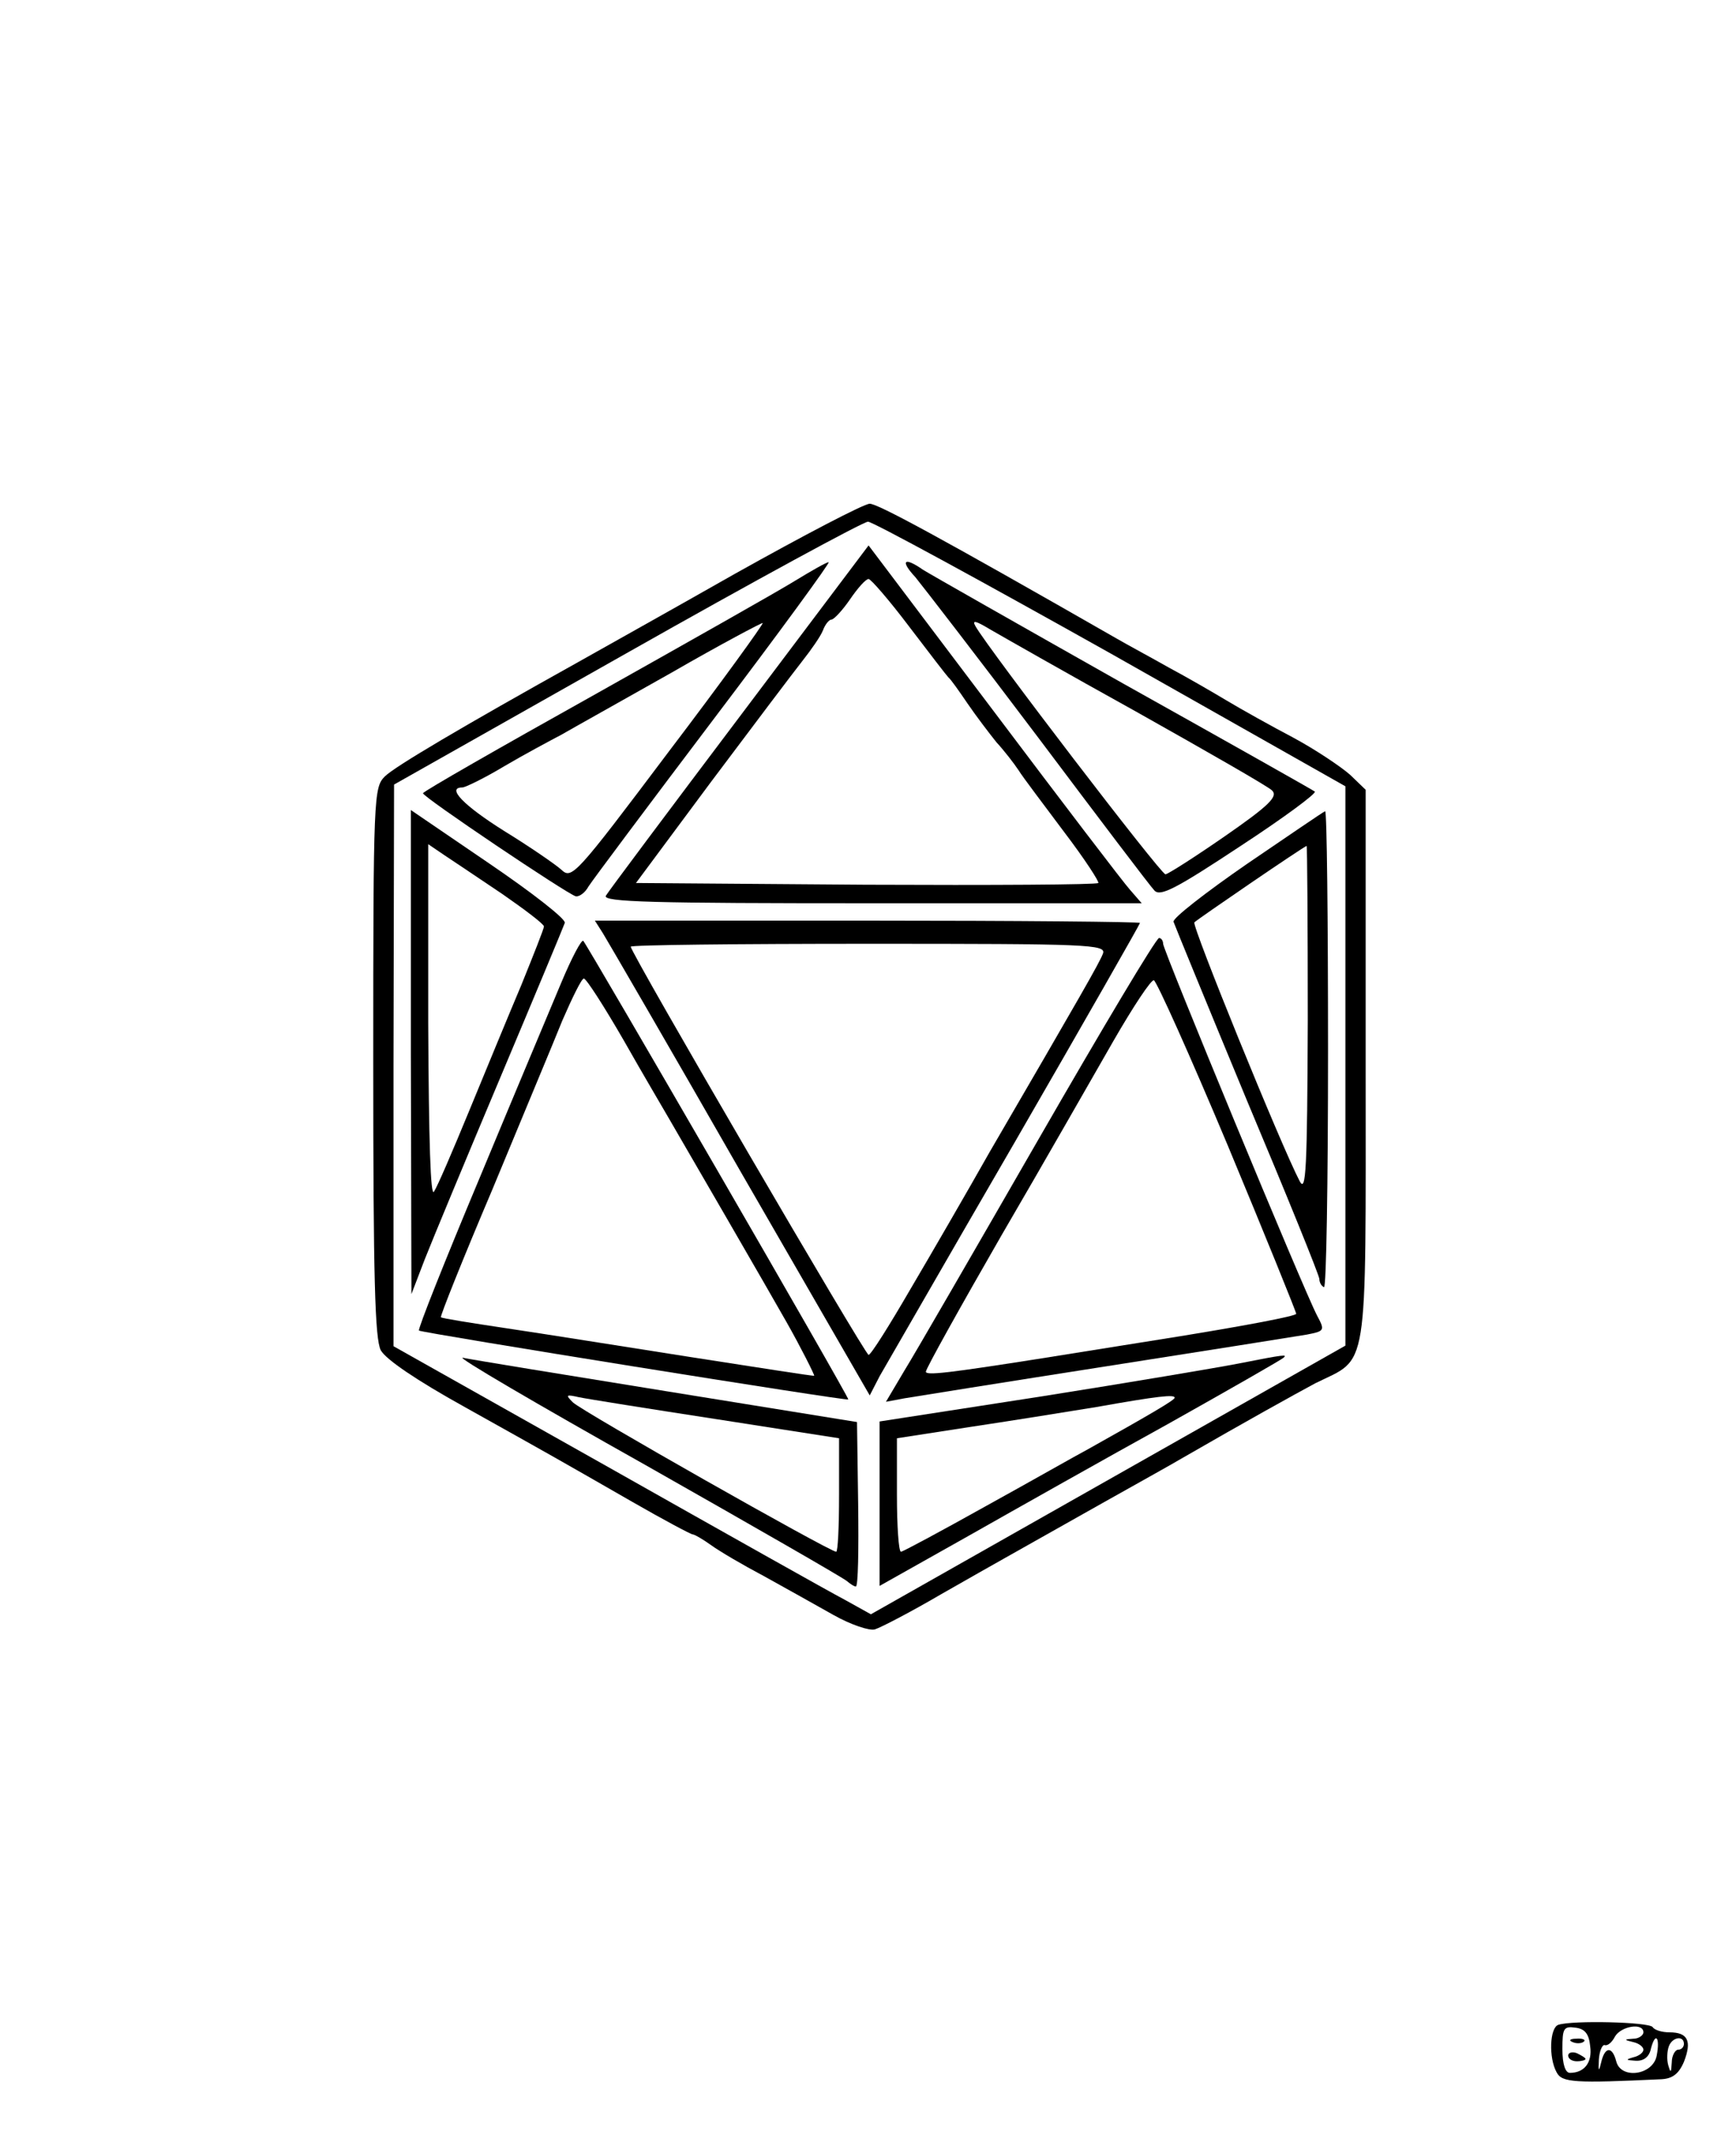 <?xml version="1.0" standalone="no"?>
<!DOCTYPE svg PUBLIC "-//W3C//DTD SVG 20010904//EN"
 "http://www.w3.org/TR/2001/REC-SVG-20010904/DTD/svg10.dtd">
<svg version="1.0" xmlns="http://www.w3.org/2000/svg"
 width="300pt" height="368pt" viewBox="0 0 300 368"
 preserveAspectRatio="xMidYMid meet">
<g transform="translate(0,368) scale(0.1,-0.1)"
fill="#000000" stroke="none">
<path d="M1270 2689 c-118 -67 -240 -135 -270 -152 -201 -112 -318 -181 -335
-198 -19 -19 -20 -33 -20 -493 0 -376 3 -478 13 -498 9 -16 62 -52 145 -98
154 -86 161 -90 290 -164 54 -31 101 -56 104 -56 3 0 17 -8 31 -18 15 -11 56
-35 92 -54 36 -20 90 -50 120 -67 30 -17 63 -28 72 -25 10 3 62 30 115 61 107
61 106 60 278 157 66 37 127 71 135 76 118 68 194 110 233 131 93 46 87 7 87
548 l0 477 -27 26 c-16 14 -59 43 -98 64 -38 20 -90 49 -115 64 -25 15 -70 41
-100 57 -30 17 -71 39 -90 50 -304 174 -413 233 -427 233 -10 0 -115 -55 -233
-121z m650 -138 l405 -229 0 -483 0 -483 -410 -232 -410 -232 -45 25 c-25 13
-210 117 -412 231 l-368 207 0 485 1 485 402 227 c221 125 409 227 417 227 8
0 197 -103 420 -228z"/>
<path d="M1278 2442 c-123 -163 -227 -302 -231 -309 -6 -11 83 -13 459 -13
l467 0 -20 23 c-11 12 -117 151 -236 309 l-216 286 -223 -296z m293 156 c35
-46 65 -85 68 -88 4 -3 18 -23 33 -45 15 -22 38 -52 50 -67 13 -14 30 -36 38
-48 8 -13 44 -60 79 -107 35 -46 61 -86 59 -88 -3 -3 -184 -4 -402 -3 l-397 3
130 175 c72 96 143 190 158 209 15 19 31 42 35 52 4 11 11 19 15 19 4 0 19 16
32 35 13 19 27 35 32 35 4 0 36 -37 70 -82z"/>
<path d="M1374 2677 c-29 -18 -185 -106 -347 -197 -163 -91 -296 -167 -296
-170 -1 -6 249 -174 264 -178 6 -1 16 6 22 17 7 11 105 142 217 290 113 149
202 271 198 270 -4 0 -30 -15 -58 -32z m-219 -296 c-161 -214 -167 -220 -185
-203 -10 9 -55 40 -99 67 -70 44 -100 75 -72 75 5 0 38 16 73 37 34 20 79 44
98 54 19 11 105 59 190 107 85 49 157 87 158 86 2 -1 -71 -102 -163 -223z"/>
<path d="M1582 2683 c13 -16 109 -140 213 -278 103 -137 193 -256 200 -263 10
-11 37 3 149 77 75 49 133 92 128 94 -4 3 -153 87 -332 187 -179 101 -334 189
-345 196 -33 23 -40 16 -13 -13z m383 -233 c121 -68 226 -128 233 -135 11 -10
-3 -25 -81 -79 -52 -36 -99 -66 -103 -66 -8 0 -305 388 -328 428 -7 12 0 10
25 -5 19 -11 133 -76 254 -143z"/>
<path d="M710 1863 l1 -418 23 60 c13 33 72 175 131 315 59 140 109 260 111
266 3 6 -56 52 -131 103 l-135 92 0 -418z m158 273 c39 -27 72 -52 72 -56 0
-4 -18 -49 -39 -101 -22 -52 -62 -149 -90 -217 -28 -68 -55 -131 -61 -140 -6
-11 -9 87 -10 291 l0 309 28 -19 c15 -10 60 -40 100 -67z"/>
<path d="M2155 2188 c-71 -49 -129 -94 -127 -100 2 -6 59 -145 127 -309 69
-164 125 -302 125 -308 0 -5 3 -12 8 -14 4 -3 7 181 7 409 0 228 -2 413 -5
413 -3 -1 -63 -42 -135 -91z m105 -270 c-1 -258 -3 -299 -14 -278 -32 61 -187
442 -182 447 6 6 189 131 194 132 1 1 2 -135 2 -301z"/>
<path d="M1042 2068 c8 -13 115 -197 237 -410 l224 -388 17 33 c10 17 115 200
234 405 119 206 216 376 216 378 0 2 -212 4 -471 4 l-471 0 14 -22z m864 -35
c-6 -16 -40 -75 -196 -343 -39 -69 -101 -176 -137 -237 -36 -62 -68 -113 -72
-113 -6 0 -411 694 -411 705 0 3 185 5 411 5 380 0 411 -1 405 -17z"/>
<path d="M970 1983 c-18 -43 -82 -195 -141 -337 -60 -143 -107 -261 -105 -264
5 -4 740 -122 742 -119 2 3 -451 785 -458 792 -3 3 -20 -29 -38 -72z m108
-100 c34 -60 69 -119 77 -133 17 -29 181 -312 204 -353 25 -44 49 -92 48 -93
-1 -1 -96 14 -212 32 -115 18 -259 41 -320 50 -60 9 -111 17 -113 19 -2 1 38
101 89 221 50 121 105 252 121 292 17 39 33 72 37 72 4 0 35 -48 69 -107z"/>
<path d="M1795 1713 c-110 -191 -214 -371 -232 -400 l-32 -54 32 6 c18 3 174
28 347 55 173 27 330 52 348 55 31 6 32 7 18 33 -24 46 -266 631 -266 642 0 5
-3 10 -7 10 -5 0 -98 -156 -208 -347z m327 -12 c65 -156 118 -287 118 -290 0
-4 -91 -21 -202 -39 -112 -18 -219 -35 -238 -38 -159 -25 -200 -30 -200 -23 0
5 59 111 131 236 73 125 159 276 193 335 34 59 65 106 70 105 5 -2 63 -131
128 -286z"/>
<path d="M1115 1150 c187 -106 344 -196 349 -201 6 -5 12 -9 15 -9 4 0 5 64 4
142 l-2 142 -328 53 c-180 29 -339 55 -353 58 -14 3 128 -80 315 -185z m123
79 l212 -33 0 -98 c0 -54 -2 -98 -5 -98 -11 0 -440 243 -455 258 -13 13 -12
14 10 9 14 -3 121 -20 238 -38z"/>
<path d="M2140 1325 c-36 -7 -190 -33 -342 -57 l-278 -43 0 -142 0 -142 153
86 c83 47 239 135 346 194 107 60 196 111 199 114 7 6 3 6 -78 -10z m-110 -59
c0 -4 -41 -28 -150 -89 -19 -10 -98 -55 -176 -98 -77 -43 -144 -79 -147 -79
-4 0 -7 44 -7 98 l0 98 123 19 c67 10 167 26 222 35 107 19 135 22 135 16z"/>
<path d="M2693 183 c-15 -5 -17 -57 -3 -82 9 -18 32 -19 181 -12 19 1 30 9 39
30 14 36 7 51 -25 51 -13 0 -26 4 -29 9 -6 9 -139 12 -163 4z m55 -37 c4 -28
-10 -46 -35 -46 -8 0 -13 15 -13 41 0 36 2 40 23 37 16 -2 23 -11 25 -32z m92
24 c0 -5 -8 -11 -17 -11 -17 -1 -17 -2 0 -6 9 -2 17 -8 17 -13 0 -5 -8 -11
-17 -13 -14 -4 -14 -5 3 -6 14 -1 24 6 27 21 8 30 16 19 10 -12 -6 -34 -62
-42 -70 -10 -7 27 -20 25 -26 -2 -4 -17 -5 -16 -4 5 1 15 6 26 10 25 5 -2 13
5 18 15 11 18 49 24 49 7z m70 -20 c0 -5 -4 -10 -10 -10 -5 0 -11 -10 -11 -22
-1 -18 -2 -19 -6 -5 -3 10 -2 25 1 33 6 16 26 19 26 4z"/>
<path d="M2718 153 c7 -3 16 -2 19 1 4 3 -2 6 -13 5 -11 0 -14 -3 -6 -6z"/>
<path d="M2710 130 c0 -6 7 -10 15 -10 8 0 15 2 15 4 0 2 -7 6 -15 10 -8 3
-15 1 -15 -4z"/>
</g>
</svg>
